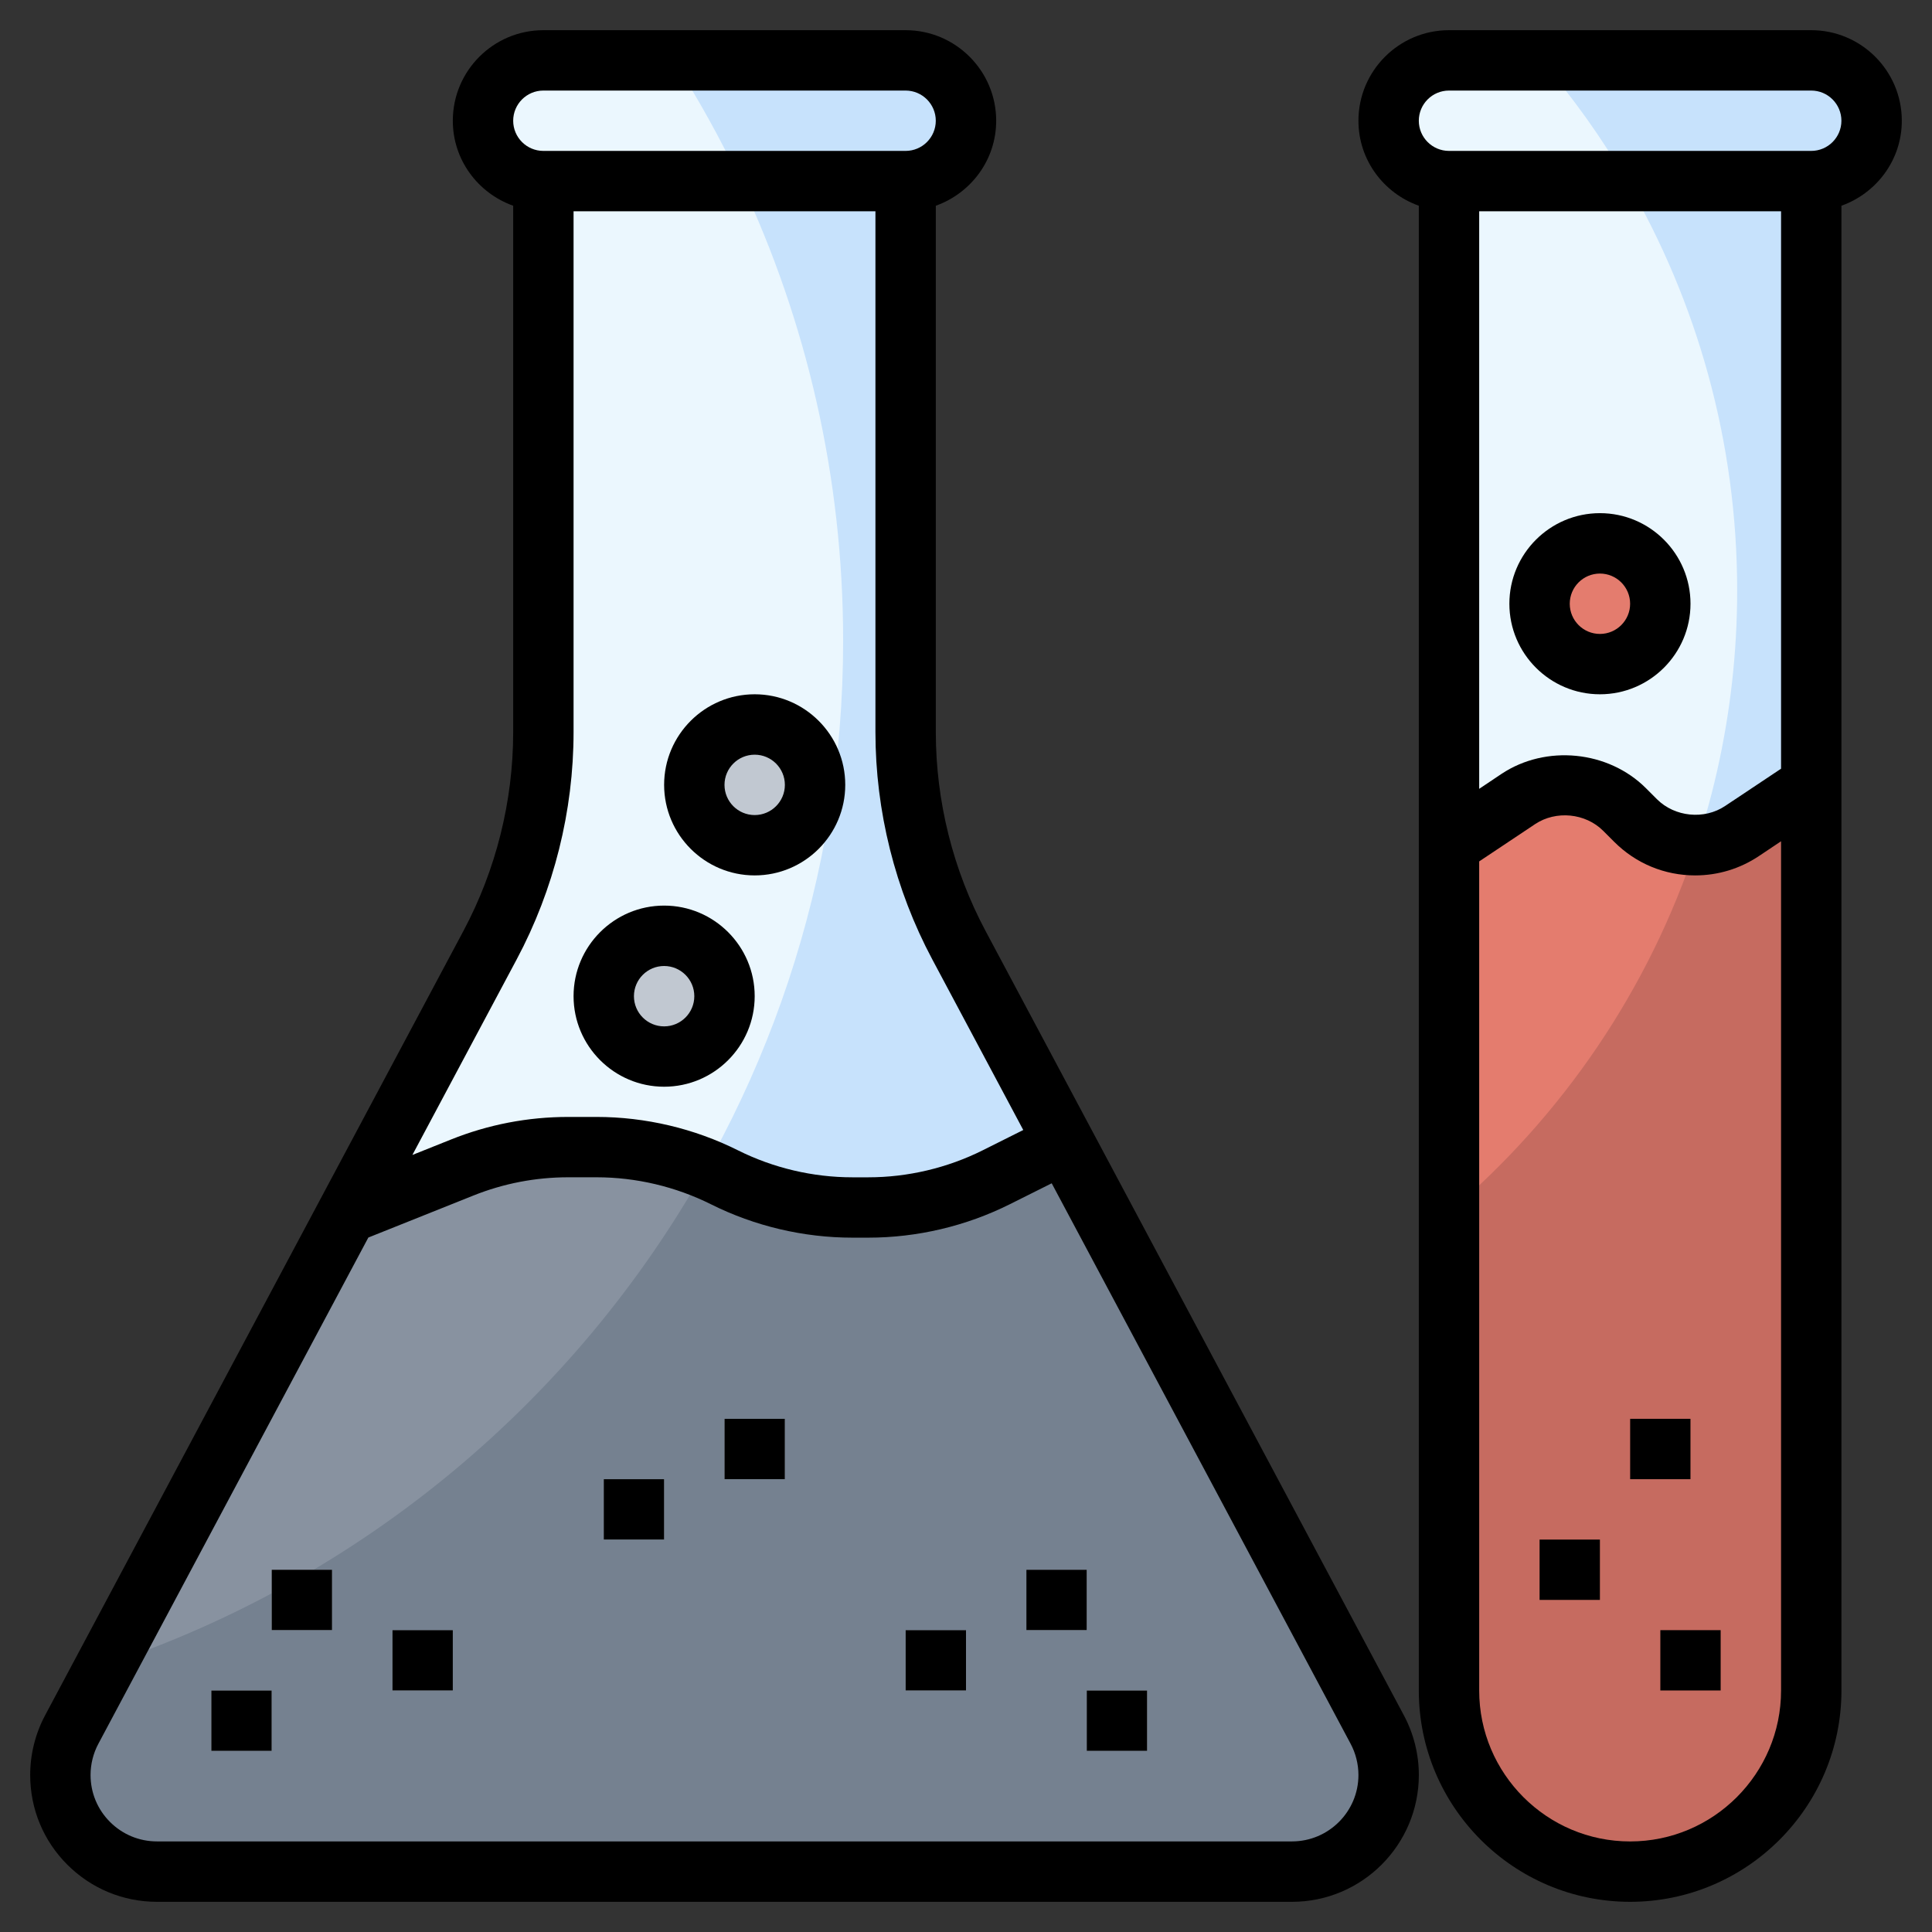 <svg id="Layer_3" enable-background="new 0 0 64 64" height="512" viewBox="0 0 64 64" width="512" xmlns="http://www.w3.org/2000/svg"><rect x="0" y="0" width="64" height="64" fill="#333333" stroke="none"/><g><path d="m54 62c-3.314 0-6-2.686-6-6v-50h12v50c0 3.314-2.686 6-6 6z" fill="#c7e2fc"/><path d="m48 40.158c5.837-4.955 9.546-12.341 9.546-20.598 0-4.944-1.335-9.574-3.654-13.561h-5.892z" fill="#ebf7fe"/><path d="m60 26v30c0 3.314-2.686 6-6 6-3.314 0-6-2.686-6-6v-28l2.297-1.532c.458-.305.997-.468 1.548-.468.74 0 1.449.294 1.972.817l.366.366c.523.523 1.233.817 1.972.817.551 0 1.089-.163 1.547-.468z" fill="#c66b60"/><path d="m48 40.158c3.754-3.186 6.623-7.378 8.195-12.161-.013 0-.026.003-.039.003-.74 0-1.449-.294-1.972-.817l-.366-.366c-.524-.523-1.234-.817-1.973-.817-.551 0-1.089.163-1.547.468l-2.298 1.532z" fill="#e47c6e"/><path d="m60 6h-12c-1.105 0-2-.895-2-2 0-1.105.895-2 2-2h12c1.105 0 2 .895 2 2 0 1.105-.895 2-2 2z" fill="#c7e2fc"/><path d="m51.05 2h-3.05c-1.105 0-2 .895-2 2s.895 2 2 2h5.896c-.827-1.421-1.782-2.758-2.846-4z" fill="#ebf7fe"/><circle cx="53" cy="20" fill="#e47c6e" r="2"/><path d="m30 6h-12c-1.105 0-2-.895-2-2 0-1.105.895-2 2-2h12c1.105 0 2 .895 2 2 0 1.105-.895 2-2 2z" fill="#c7e2fc"/><path d="m24.53 6c-.653-1.385-1.394-2.719-2.213-4h-4.317c-1.105 0-2 .895-2 2s.895 2 2 2z" fill="#ebf7fe"/><path d="m42.8 62h-37.6c-1.767 0-3.2-1.433-3.2-3.2 0-.525.129-1.042.376-1.506l13.859-25.985c1.159-2.173 1.765-4.597 1.765-7.059v-18.25h12v18.25c0 2.462.606 4.886 1.765 7.059l13.859 25.985c.247.464.376.981.376 1.506 0 1.767-1.433 3.2-3.2 3.2z" fill="#c7e2fc"/><path d="m3.523 55.145c14.182-4.752 24.407-18.137 24.407-33.92 0-5.446-1.222-10.605-3.399-15.225h-6.531v18.25c0 2.462-.606 4.886-1.765 7.059z" fill="#ebf7fe"/><path d="m35.26 37.862 10.364 19.432c.247.464.376.981.376 1.506 0 1.767-1.433 3.2-3.2 3.2h-37.6c-1.767 0-3.2-1.433-3.2-3.2 0-.525.129-1.042.376-1.506l9.115-17.091 3.815-1.526c1.119-.447 2.313-.677 3.518-.677h.94c1.471 0 2.921.342 4.236 1 1.315.658 2.766 1 4.236 1h.528c1.471 0 2.921-.342 4.236-1l2.277-1.147z" fill="#758190"/><path d="m23.356 38.723c-1.14-.467-2.356-.723-3.592-.723h-.94c-1.205 0-2.399.23-3.518.677l-3.815 1.526s-6.217 11.656-7.969 14.942c8.47-2.838 15.523-8.752 19.834-16.422z" fill="#8892a0"/><circle cx="25" cy="26" fill="#c1c8d1" r="2"/><circle cx="22" cy="33" fill="#c1c8d1" r="2"/><g><path d="m36 56h2v2h-2z" fill="#c1c8d1"/></g><g><path d="m34 52h2v2h-2z" fill="#c1c8d1"/></g><g><path d="m30 54h2v2h-2z" fill="#c1c8d1"/></g><g><path d="m55 54h2v2h-2z" fill="#e47c6e"/></g><g><path d="m54 47h2v2h-2z" fill="#e47c6e"/></g><g><path d="m51 51h2v2h-2z" fill="#e47c6e"/></g><g><path d="m24 47h2v2h-2z" fill="#c1c8d1"/></g><g><path d="m20 49h2v2h-2z" fill="#c1c8d1"/></g><g><path d="m7 56h2v2h-2z" fill="#c1c8d1"/></g><g><path d="m9 52h2v2h-2z" fill="#c1c8d1"/></g><g><path d="m13 54h2v2h-2z" fill="#c1c8d1"/></g><path d="m5.2 63h37.6c2.315 0 4.2-1.884 4.201-4.2 0-.687-.171-1.371-.495-1.976l-13.859-25.986c-1.078-2.02-1.647-4.298-1.647-6.589v-17.434c1.161-.415 2-1.514 2-2.815 0-1.654-1.346-3-3-3h-12c-1.655 0-3 1.345-3 3 0 1.302.839 2.401 2 2.815v17.434c0 2.29-.57 4.568-1.648 6.589l-13.858 25.984c-.323.606-.494 1.29-.494 1.977 0 1.122.436 2.177 1.229 2.97.794.793 1.849 1.231 2.971 1.231zm12.799-60h12c.552 0 1 .449 1 1s-.448.999-1 .999h-11.999-.001c-.551 0-.999-.448-.999-.999 0-.552.448-1 .999-1zm-.882 28.779c1.232-2.309 1.883-4.913 1.883-7.53v-17.25h10v17.25c0 2.618.651 5.221 1.882 7.53l3.015 5.654-1.345.673c-1.17.584-2.48.894-3.789.894h-.528c-1.308 0-2.619-.309-3.789-.894-1.447-.724-3.066-1.106-4.683-1.106h-.94c-1.339 0-2.647.252-3.889.75l-1.273.509zm-13.858 25.985 8.943-16.769 3.476-1.39c1.004-.402 2.063-.606 3.146-.606h.94c1.308 0 2.618.31 3.789.895 1.446.723 3.065 1.105 4.683 1.105h.528c1.617 0 3.236-.382 4.683-1.105l1.392-.696 9.902 18.567c.169.317.259.675.259 1.034 0 1.213-.988 2.2-2.201 2.2h-37.599c-.588 0-1.14-.229-1.556-.645s-.644-.967-.644-1.555c0-.36.089-.717.259-1.035z"/><path d="m47 6.815v49.185c0 3.859 3.141 7 7 7s7-3.14 7-7v-49.185c1.161-.415 2-1.514 2-2.815 0-1.654-1.346-3-3-3h-12c-1.655 0-3 1.345-3 3 0 1.302.838 2.401 2 2.815zm12 18.649-1.853 1.235c-.69.463-1.669.365-2.258-.224l-.366-.366c-1.247-1.246-3.313-1.45-4.782-.474l-.741.496v-19.132h10zm-5 35.536c-2.757 0-5-2.243-5-5v-27.465l1.852-1.235c.693-.461 1.669-.366 2.258.224l.366.366c.716.715 1.667 1.109 2.68 1.109.751 0 1.478-.22 2.103-.636l.741-.495v28.132c0 2.756-2.243 5-5 5zm-6.001-58h12c.552 0 1 .449 1 1s-.448.999-1 .999h-11.999c-.552 0-1-.448-1-.999 0-.552.448-1 .999-1z"/><path d="m22 35.999c1.654 0 3-1.346 3-3s-1.346-3-3-3-3 1.346-3 3 1.346 3 3 3zm0-3.999c.551 0 1 .448 1 1 0 .551-.448 1-1 1s-1-.448-1-1 .448-1 1-1z"/><path d="m25 28.999c1.654 0 3-1.346 3-3s-1.346-3-3-3-3 1.346-3 3 1.346 3 3 3zm0-3.999c.551 0 1 .448 1 1 0 .551-.448 1-1 1s-1-.448-1-1 .448-1 1-1z"/><path d="m53 22.999c1.654 0 3-1.346 3-3s-1.346-3-3-3-3 1.346-3 3 1.346 3 3 3zm0-3.999c.551 0 1 .448 1 1 0 .551-.448 1-1 1s-1-.448-1-1 .448-1 1-1z"/><path d="m36 56h2v2h-2z"/><path d="m34 52h2v2h-2z"/><path d="m30 54h2v2h-2z"/><path d="m55 54h2v2h-2z"/><path d="m54 47h2v2h-2z"/><path d="m51 51h2v2h-2z"/><path d="m24 47h2v2h-2z"/><path d="m20 49h2v2h-2z"/><path d="m7 56h2v2h-2z"/><path d="m9 52h2v2h-2z"/><path d="m13 54h2v2h-2z"/></g></svg>